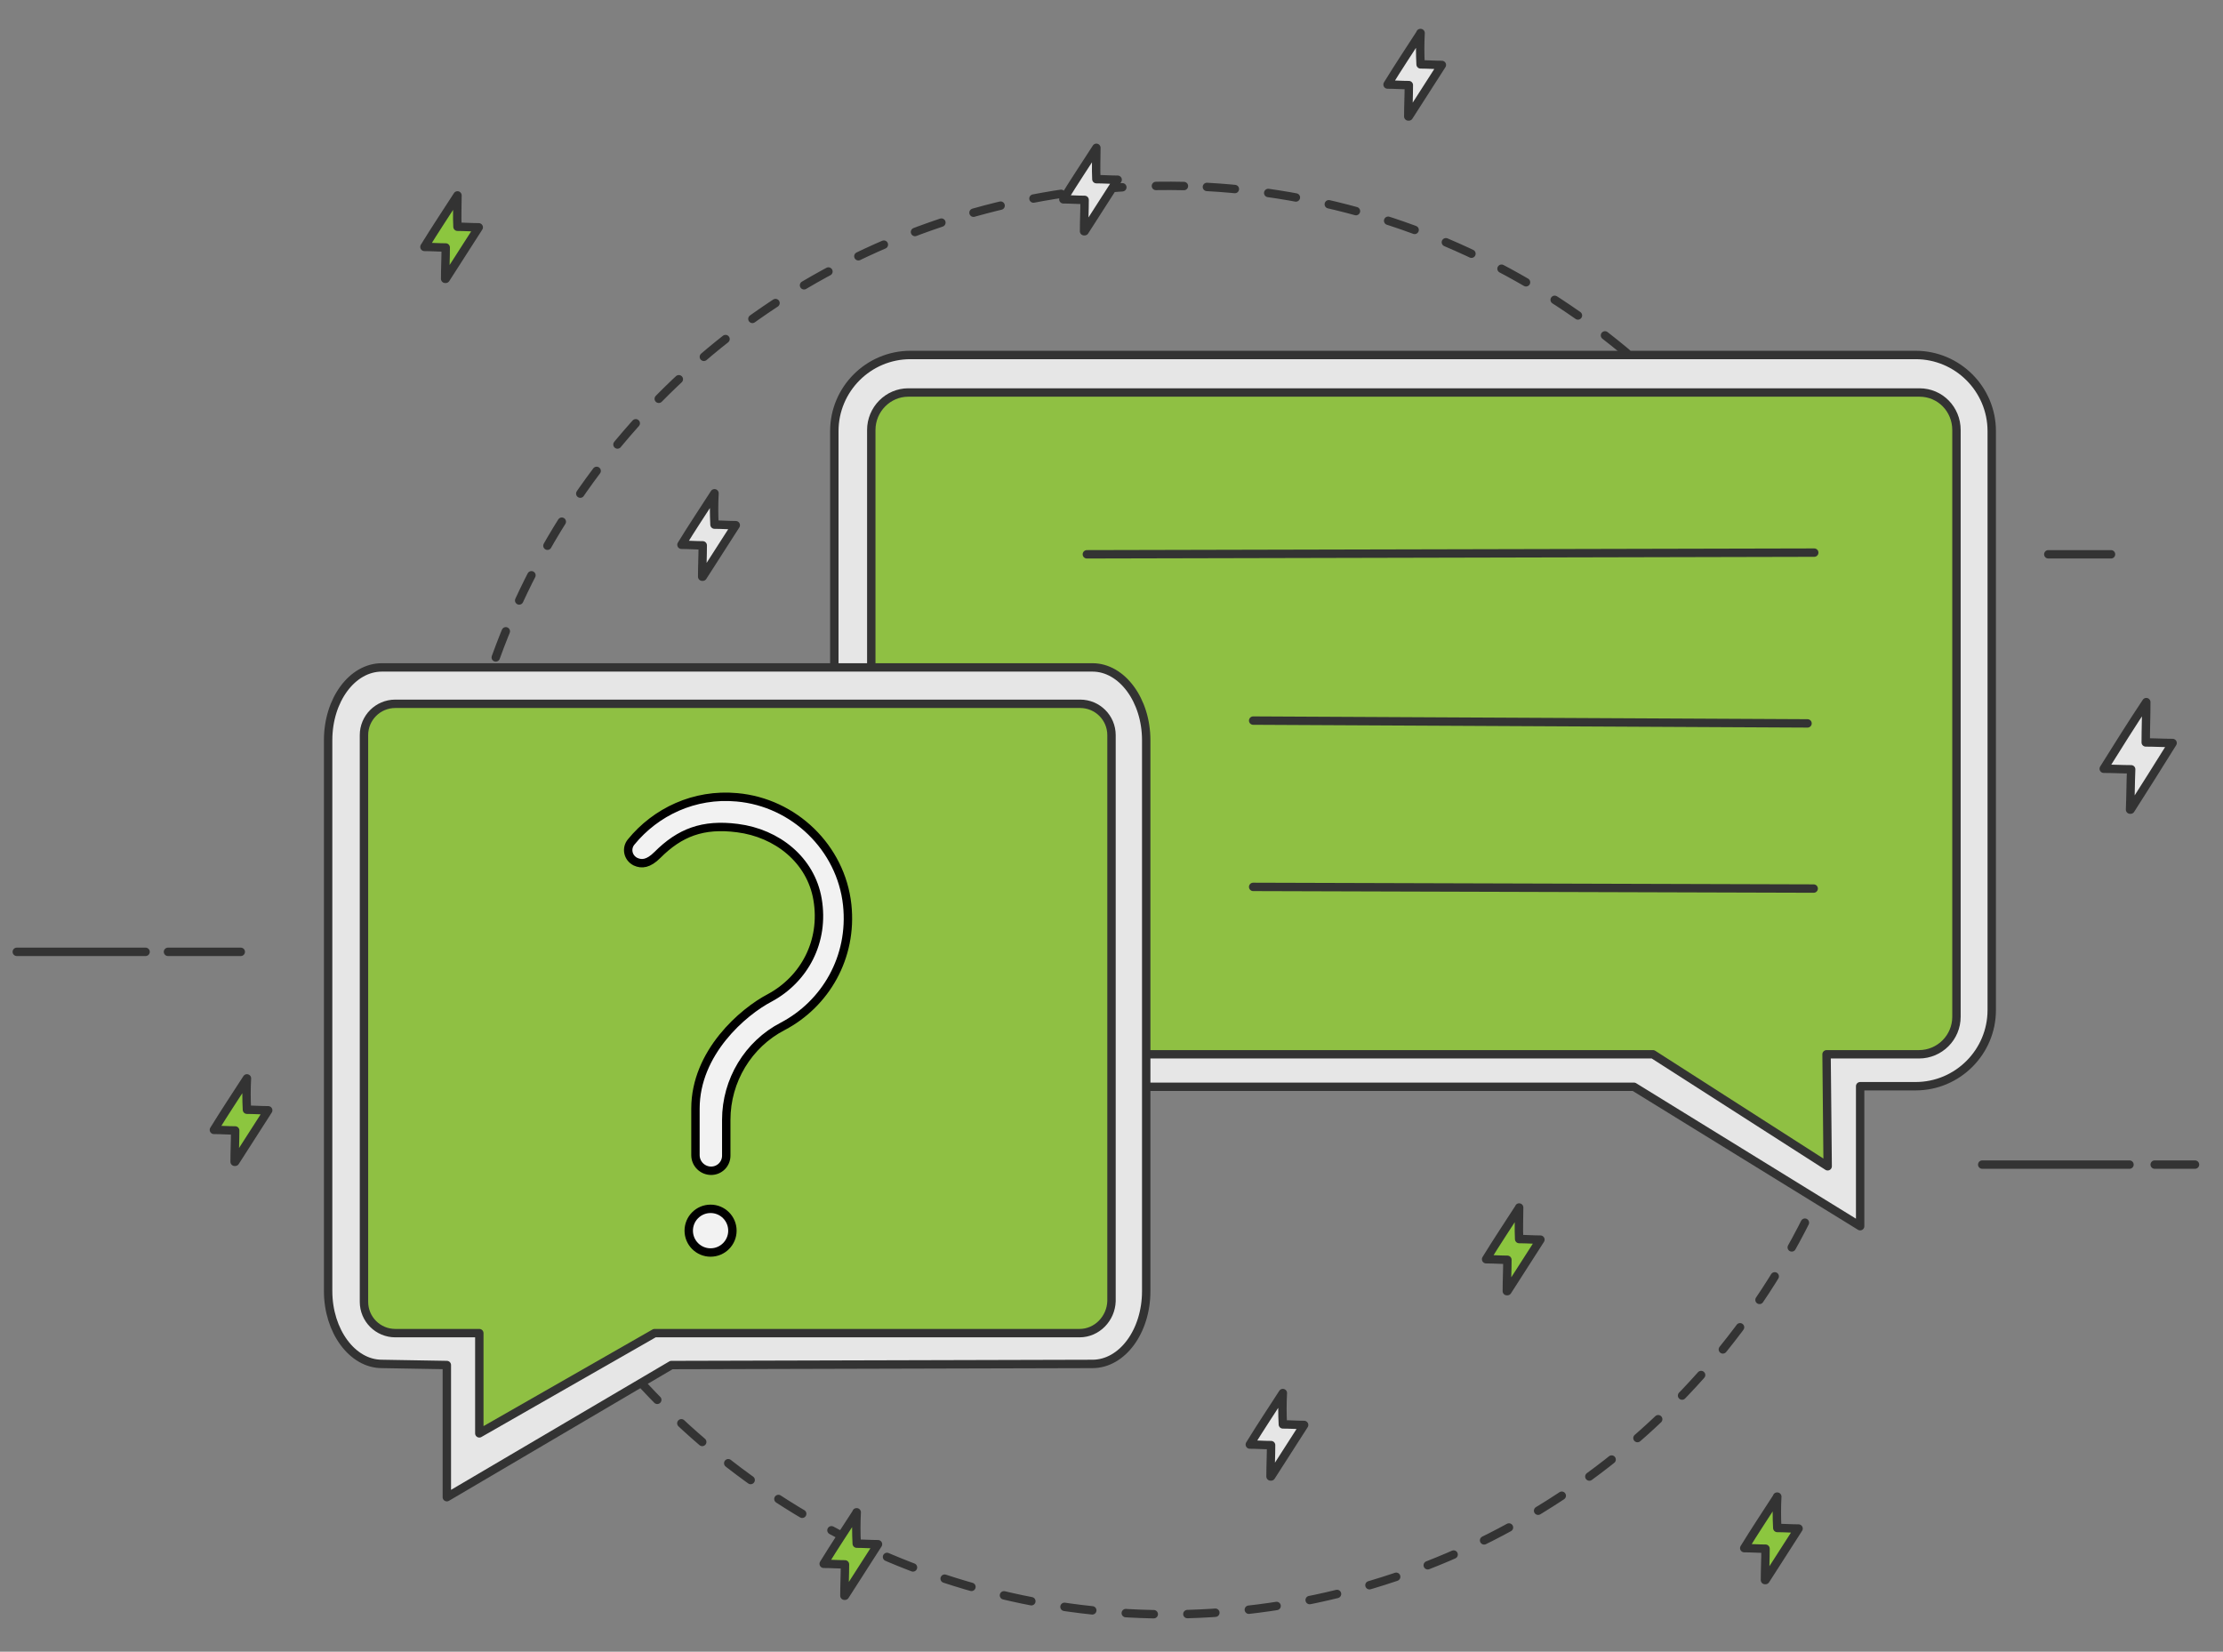 <?xml version="1.0" encoding="utf-8"?>
<!-- Generator: Adobe Illustrator 21.0.2, SVG Export Plug-In . SVG Version: 6.00 Build 0)  -->
<svg version="1.1" id="Layer_1" xmlns="http://www.w3.org/2000/svg" xmlns:xlink="http://www.w3.org/1999/xlink" x="0px" y="0px"
	 viewBox="0 0 397 295" style="enable-background:new 0 0 397 295;" xml:space="preserve">
<rect x="0" y="0" width="397" height="295" fill="#808080" stroke="none"/>
<style type="text/css">
	
		.st0{fill:none;stroke:#333333;stroke-width:1.5;stroke-linecap:round;stroke-linejoin:round;stroke-miterlimit:10;stroke-dasharray:5,6;}
	.st1{fill:#E6E6E6;stroke:#333333;stroke-width:1.5;stroke-linecap:round;stroke-linejoin:round;stroke-miterlimit:10;}
	.st2{fill:#8FC043;stroke:#333333;stroke-width:1.5;stroke-linecap:round;stroke-linejoin:round;stroke-miterlimit:10;}
	.st3{fill:#8CC63F;stroke:#333333;stroke-width:1.5;stroke-linecap:round;stroke-linejoin:round;stroke-miterlimit:10;}
	.st4{fill:none;stroke:#333333;stroke-width:1.5;stroke-linecap:round;stroke-linejoin:round;stroke-miterlimit:10;}
	.st5{fill:#F2F2F2;stroke:#000000;stroke-width:1.5;stroke-miterlimit:10;}
	.st6{fill:none;stroke:#333333;stroke-width:1.5;stroke-linecap:round;stroke-miterlimit:10;}
</style>
<ellipse transform="matrix(5.506931e-02 -0.999 0.999 5.506931e-02 36.304 360.09)" class="st0" cx="208.4" cy="160.9" rx="127.5" ry="127.5"/>
<path class="st1" d="M291.8,194.1H162.6c-7.5,0-13.6-6.1-13.6-13.6V77c0-7.5,6.1-13.6,13.6-13.6h179.5c7.5,0,13.6,6.1,13.6,13.6
	v103.4c0,7.5-6.1,13.6-13.6,13.6h-9.9v25L291.8,194.1z"/>
<path class="st2" d="M342.7,188.3h-16.5l0.2,20l-31.2-20h-133c-3.7,0-6.6-3-6.6-6.7V76.8c0-3.7,3-6.7,6.6-6.7h180.6
	c3.7,0,6.6,3,6.6,6.7v104.8C349.4,185.3,346.4,188.3,342.7,188.3z"/>
<path class="st1" d="M229.1,248.8C229.1,248.8,229.1,248.8,229.1,248.8c-2,3.1-4,6.1-5.9,9.2c1.3,0,2.5,0.1,3.8,0.1
	c0,1.9-0.1,3.7-0.1,5.6c0,0,0,0,0.1,0c2-3.1,3.9-6.1,5.9-9.2c-1.3,0-2.5-0.1-3.8-0.1C229,252.5,229,250.7,229.1,248.8z"/>
<path class="st1" d="M195.8,26.4C195.8,26.4,195.8,26.4,195.8,26.4c-2,3.1-4,6.1-5.9,9.2c1.3,0,2.5,0.1,3.8,0.1
	c0,1.9-0.1,3.7-0.1,5.6c0,0,0,0,0.1,0c2-3.1,3.9-6.1,5.9-9.2c-1.3,0-2.5-0.1-3.8-0.1C195.7,30.1,195.8,28.3,195.8,26.4z"/>
<path class="st1" d="M127.6,88.1C127.5,88.1,127.5,88.1,127.6,88.1c-2,3.1-4,6.1-5.9,9.2c1.3,0,2.5,0.1,3.8,0.1
	c0,1.9-0.1,3.7-0.1,5.6c0,0,0,0,0.1,0c2-3.1,3.9-6.1,5.9-9.2c-1.3,0-2.5-0.1-3.8-0.1C127.5,91.8,127.5,90,127.6,88.1z"/>
<path class="st1" d="M253.7,5.9C253.7,5.9,253.6,5.9,253.7,5.9c-2,3.1-4,6.1-5.9,9.2c1.3,0,2.5,0.1,3.8,0.1c0,1.9-0.1,3.7-0.1,5.6
	c0,0,0,0,0.1,0c2-3.1,3.9-6.1,5.9-9.2c-1.3,0-2.5-0.1-3.8-0.1C253.6,9.6,253.6,7.8,253.7,5.9z"/>
<path class="st3" d="M153,270.1C153,270.1,152.9,270.1,153,270.1c-2,3.1-4,6.1-5.9,9.2c1.3,0,2.5,0.1,3.8,0.1c0,1.9-0.1,3.7-0.1,5.6
	c0,0,0,0,0.1,0c2-3.1,3.9-6.1,5.9-9.2c-1.3,0-2.5-0.1-3.8-0.1C152.9,273.8,152.9,272,153,270.1z"/>
<path class="st3" d="M81.7,34.9C81.7,34.9,81.7,34.9,81.7,34.9c-2,3.1-4,6.1-5.9,9.2c1.3,0,2.5,0.1,3.8,0.1c0,1.9-0.1,3.7-0.1,5.6
	c0,0,0,0,0.1,0c2-3.1,3.9-6.1,5.9-9.2c-1.3,0-2.5-0.1-3.8-0.1C81.6,38.6,81.7,36.7,81.7,34.9z"/>
<path class="st3" d="M317.4,267.3C317.4,267.3,317.3,267.3,317.4,267.3c-2,3.1-4,6.1-5.9,9.2c1.3,0,2.5,0.1,3.8,0.1
	c0,1.9-0.1,3.7-0.1,5.6c0,0,0,0,0.1,0c2-3.1,3.9-6.1,5.9-9.2c-1.3,0-2.5-0.1-3.8-0.1C317.3,271,317.3,269.1,317.4,267.3z"/>
<path class="st3" d="M271.3,215.7C271.3,215.7,271.3,215.6,271.3,215.7c-2,3.1-4,6.1-5.9,9.2c1.3,0,2.5,0.1,3.8,0.1
	c0,1.9-0.1,3.7-0.1,5.6c0,0,0,0,0.1,0c2-3.1,3.9-6.1,5.9-9.2c-1.3,0-2.5-0.1-3.8-0.1C271.2,219.4,271.3,217.5,271.3,215.7z"/>
<path class="st1" d="M383.3,125.4C383.3,125.4,383.3,125.4,383.3,125.4c-2.6,3.9-5.1,7.9-7.6,11.9c1.7,0,3.3,0.1,4.9,0.1
	c-0.1,2.4-0.1,4.8-0.2,7.2c0,0,0,0,0.1,0c2.5-3.9,5-7.9,7.5-11.9c-1.6,0-3.2-0.1-4.8-0.1C383.2,130.2,383.3,127.8,383.3,125.4z"/>
<path class="st3" d="M44.1,192.6C44,192.6,44,192.6,44.1,192.6c-2,3.1-4,6.1-5.9,9.2c1.3,0,2.5,0.1,3.8,0.1c0,1.9-0.1,3.7-0.1,5.6
	c0,0,0,0,0.1,0c2-3.1,3.9-6.1,5.9-9.2c-1.3,0-2.5-0.1-3.8-0.1C44,196.3,44,194.4,44.1,192.6z"/>
<line class="st4" x1="194.1" y1="99" x2="324" y2="98.7"/>
<line class="st4" x1="223.8" y1="128.7" x2="322.8" y2="129.2"/>
<line class="st4" x1="223.8" y1="158.4" x2="323.9" y2="158.7"/>
<path class="st1" d="M119.9,243.8l75.2-0.2c5.3,0,9.6-5.8,9.6-13v-98.4c0-7.1-4.3-13-9.6-13H68.2c-5.3,0-9.6,5.8-9.6,13v98.4
	c0,7.1,4.3,13,9.6,13l11.6,0.2v23.6L119.9,243.8z"/>
<path class="st2" d="M192.8,238.1h-75.9L85.6,256l0-17.9h-15c-3.1,0-5.6-2.5-5.6-5.6V131.3c0-3.1,2.5-5.6,5.6-5.6h122.3
	c3.1,0,5.6,2.5,5.6,5.6v101.1C198.4,235.5,195.9,238.1,192.8,238.1z"/>
<circle class="st5" cx="126.9" cy="219.8" r="3.9"/>
<path class="st5" d="M117.4,152.7c4-4,8.1-5.6,14.3-4.8c7.1,0.9,13.1,5.7,14.3,12.7c1.3,7.6-2.4,14.3-8.5,17.6
	c-4.8,2.5-13.3,9.8-13.3,19.8v8.3c0,1.6,1.3,2.8,2.8,2.8l0,0c1.5,0,2.7-1.2,2.7-2.7l0-6.4c0-7,3.9-13.5,10.1-16.7
	c7.6-4,12.5-12.3,11.5-21.7c-1.1-10.2-9.5-18.3-19.7-19.2c-7.6-0.7-14.5,2.6-18.9,8c-0.9,1.1-0.6,2.8,0.8,3.5l0,0
	C114.6,154.4,115.8,154.3,117.4,152.7z"/>
<line class="st6" x1="384.8" y1="208" x2="392" y2="208"/>
<line class="st6" x1="354" y1="208" x2="380.3" y2="208"/>
<line class="st6" x1="365.8" y1="99" x2="377" y2="99"/>
<line class="st6" x1="26" y1="170" x2="3" y2="170"/>
<line class="st6" x1="43" y1="170" x2="30" y2="170"/>
</svg>
